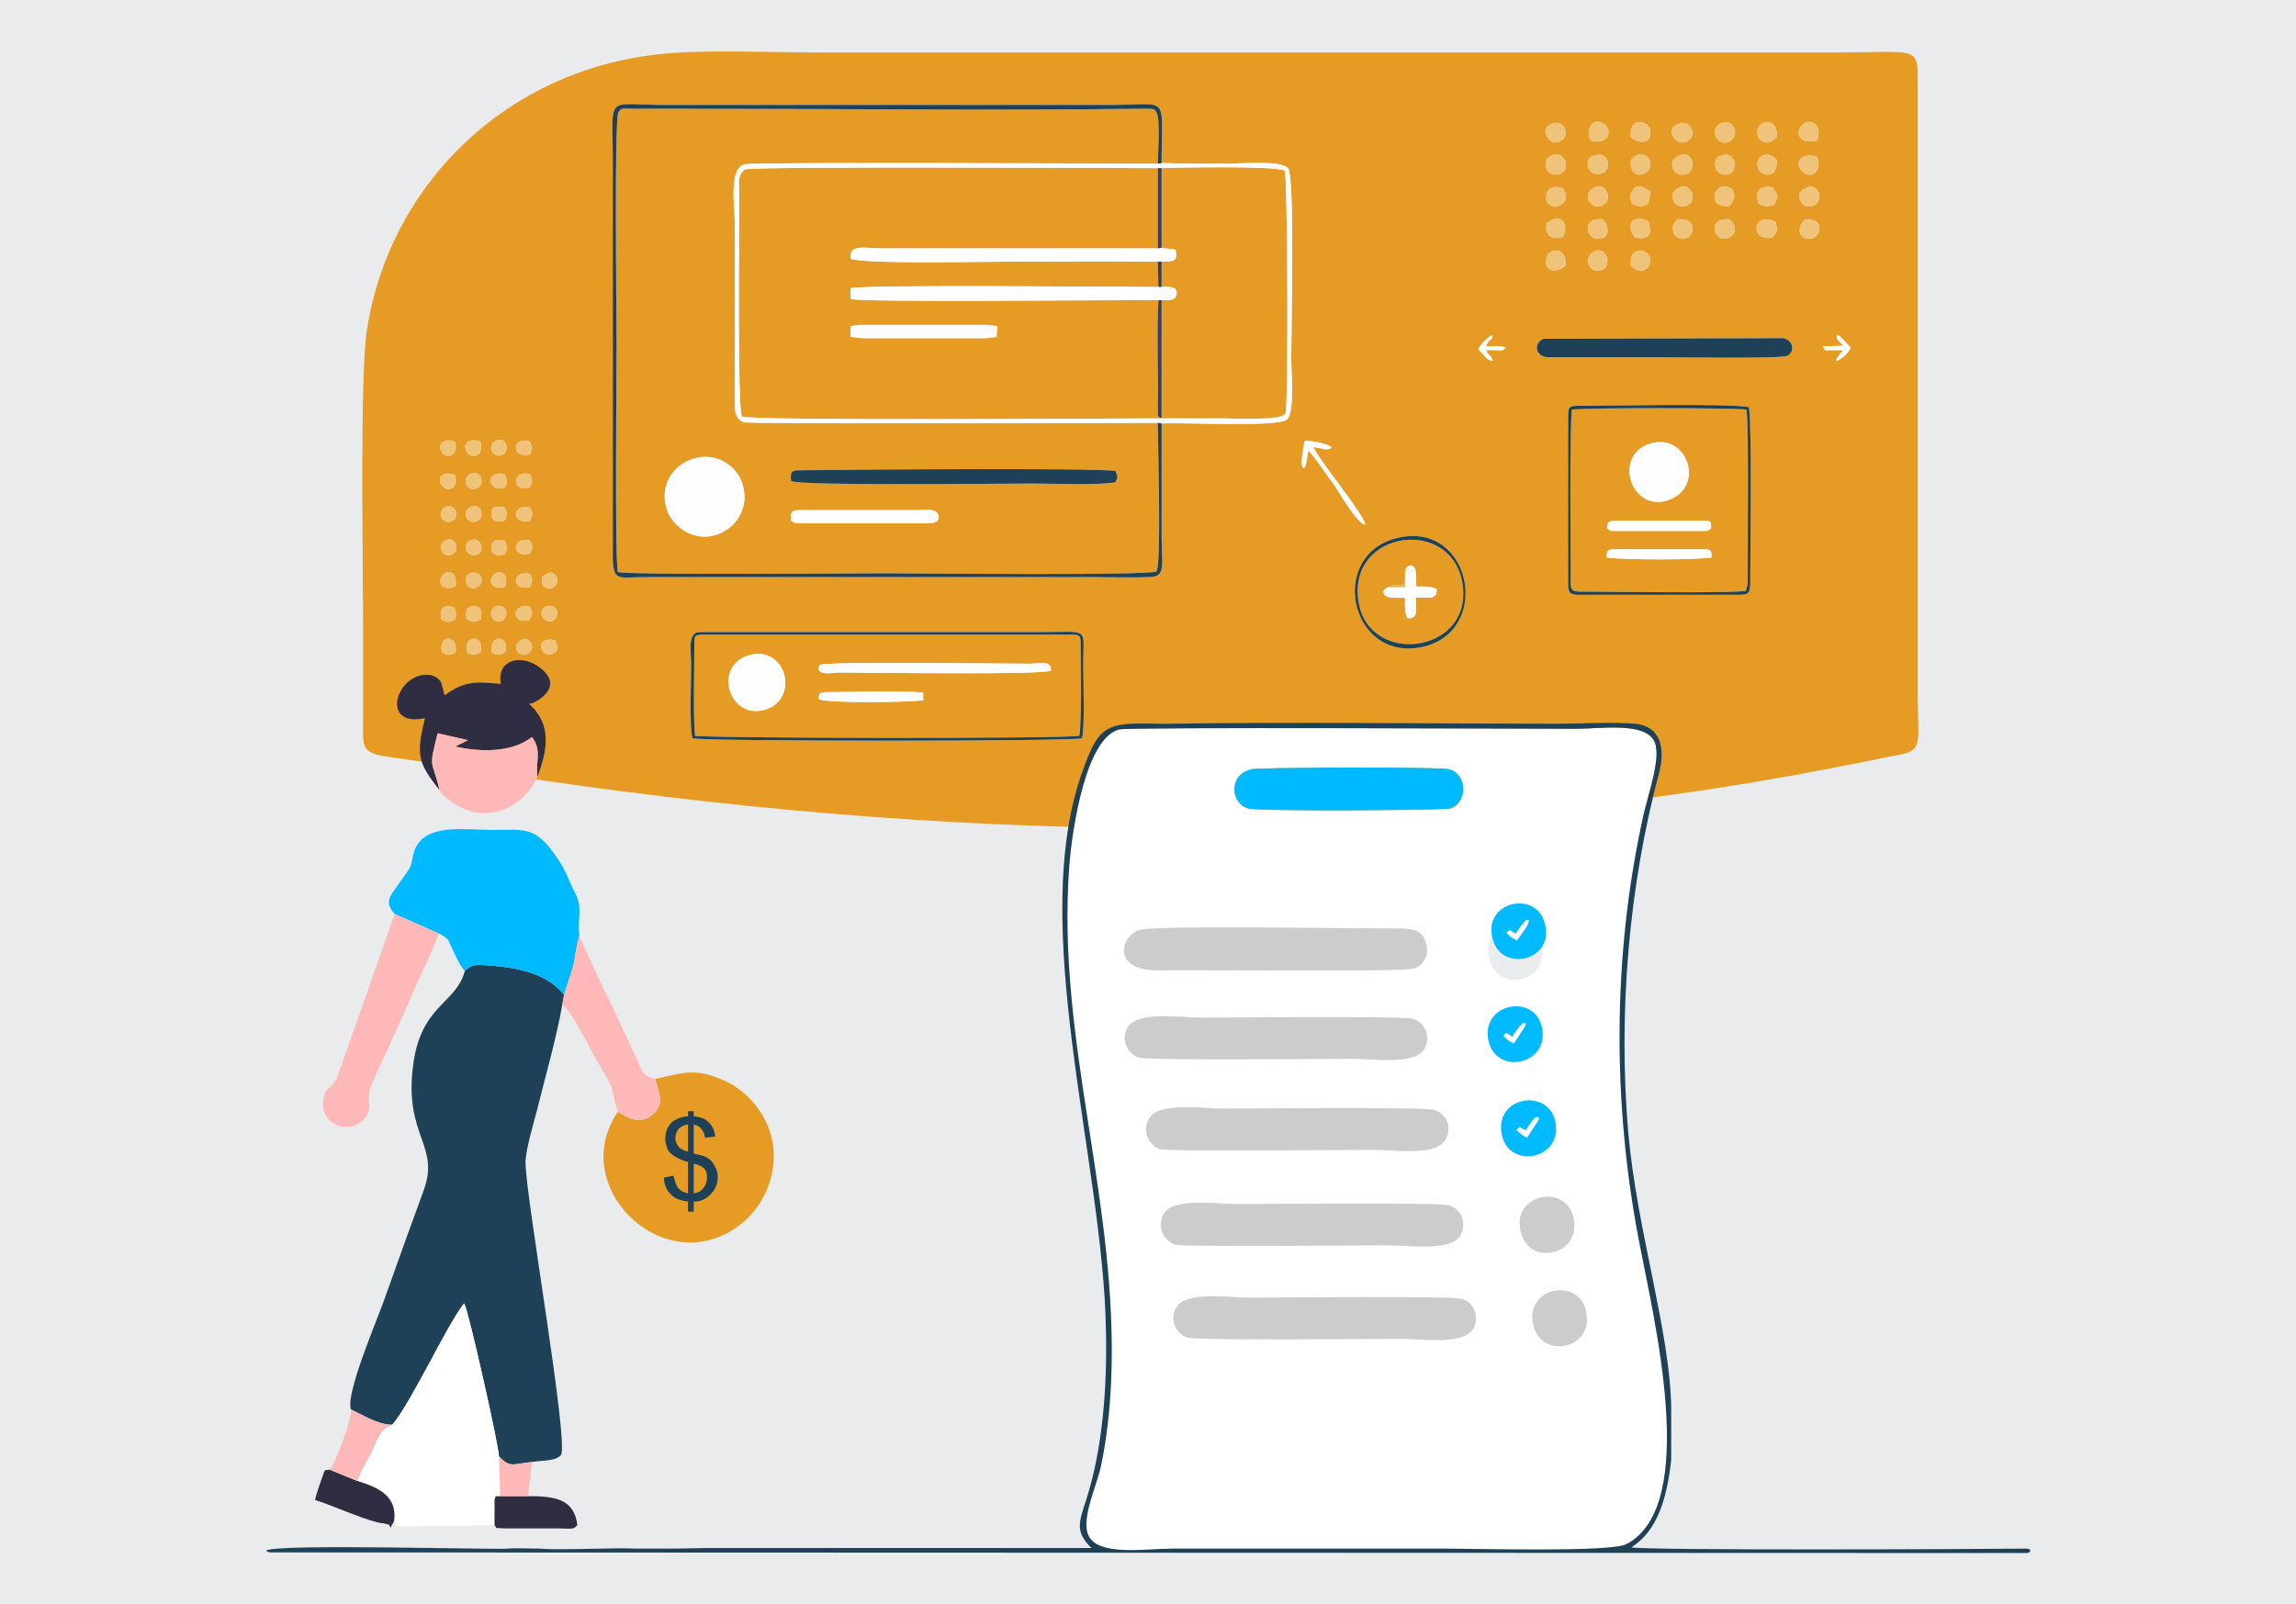 <?xml version="1.0" encoding="UTF-8"?>
<!DOCTYPE svg PUBLIC "-//W3C//DTD SVG 1.1//EN" "http://www.w3.org/Graphics/SVG/1.1/DTD/svg11.dtd">
<!-- Creator: CorelDRAW X7 -->
<svg xmlns="http://www.w3.org/2000/svg" xml:space="preserve" width="2647px" height="1850px" version="1.1" style="shape-rendering:geometricPrecision; text-rendering:geometricPrecision; image-rendering:optimizeQuality; fill-rule:evenodd; clip-rule:evenodd"
viewBox="0 0 3631 2538"
 xmlns:xlink="http://www.w3.org/1999/xlink">
 <defs>
  <style type="text/css">
   <![CDATA[
    .fil8 {fill:#00BAFF}
    .fil3 {fill:#1E4158}
    .fil10 {fill:#2F2D41}
    .fil4 {fill:#3F3D55}
    .fil9 {fill:#CCCCCC}
    .fil1 {fill:#E69C24}
    .fil0 {fill:#EAEBEC}
    .fil6 {fill:#EBB152}
    .fil5 {fill:#F0C37A}
    .fil2 {fill:#FEFEFE}
    .fil11 {fill:#FFB8B8}
    .fil7 {fill:white}
    .fil12 {fill:#1E4158;fill-rule:nonzero}
   ]]>
  </style>
 </defs>
 <g id="Capa_x0020_1">
  <rect class="fil0" width="3631" height="2538"/>
  <g id="_2849007937040">
   <path class="fil1" d="M1095 1168c-5,-18 -2,-93 -2,-119 0,-15 -6,-46 11,-49l541 0c80,0 68,-9 68,52 0,25 3,98 -2,116 -15,5 -602,5 -616,0zm-217 -155c2,5 5,12 1,18 -4,4 -10,7 -17,3 -11,-7 -9,-27 16,-21zm-56 1c15,-11 26,11 14,19 -12,10 -29,-8 -14,-19zm-44 19c-7,-30 29,-30 21,-1 -10,5 -9,5 -21,1zm-39 0c-8,-30 28,-30 21,-1 -11,5 -10,5 -21,1zm-40 -1c-8,-29 28,-29 21,1 -11,4 -11,4 -21,-1zm174 -49c-18,2 -23,-20 -8,-24 16,-4 23,15 8,24zm-36 -2c-29,8 -29,-28 1,-21 5,12 4,11 -1,21zm-40 -1c-15,11 -27,-8 -17,-18 10,-10 29,2 17,18zm-59 0c-2,-10 -2,-21 11,-21 14,0 13,12 11,21 -11,5 -11,5 -22,0zm-40 0c-2,-9 -3,-21 11,-21 13,0 13,11 11,21 -11,5 -11,5 -22,0zm1517 -130c114,-22 145,152 32,174 -115,22 -148,-152 -32,-174zm265 -190c0,-17 1,-18 19,-18 52,0 229,-4 267,2 5,38 2,225 2,277 0,17 -2,20 -18,20l-251 0c-15,0 -19,-2 -19,-17l0 -264zm-1617 249c15,-11 24,11 14,19 -9,7 -22,1 -20,-11 1,-8 3,-6 6,-8zm-25 20c-29,7 -30,-28 0,-21 5,11 4,10 0,21zm-40 0c-23,5 -27,-13 -16,-21 14,-9 23,6 16,21zm-40 -2c-17,12 -27,-8 -18,-18 10,-9 30,2 18,18zm-38 1c-17,7 -30,-3 -21,-17 7,-11 26,-7 21,17zm118 -52c-30,8 -29,-28 0,-21 5,11 5,11 0,21zm-40 1c-9,2 -21,3 -21,-11 0,-13 11,-13 21,-11 5,11 5,11 0,22zm-54 -22c15,-8 24,16 11,22 -15,7 -27,-15 -11,-22zm-40 0c15,-8 25,15 11,22 -15,7 -26,-14 -11,-22zm134 -31c-29,7 -30,-28 0,-21 5,11 5,10 0,21zm-40 0c-10,2 -21,2 -21,-11 0,-14 12,-12 21,-10 5,10 5,10 0,21zm-54 -22c16,-8 24,16 11,22 -15,8 -27,-14 -11,-22zm-40 0c15,-7 25,16 11,22 -15,8 -26,-14 -11,-22zm134 -31c-30,8 -29,-28 0,-21 4,11 5,10 0,21zm-40 1c-29,6 -30,-29 0,-22 5,11 5,11 0,22zm-54 -22c16,-8 24,15 11,22 -15,8 -27,-14 -11,-22zm-24 2c5,23 -14,27 -21,16 -10,-14 4,-24 21,-16zm118 -33c-29,7 -30,-28 -1,-21 5,10 6,9 1,21zm-53 -22c14,-7 23,15 10,22 -14,8 -28,-14 -10,-22zm-25 2c5,24 -14,27 -21,17 -10,-14 4,-24 21,-17zm-40 0c5,24 -15,27 -21,17 -9,-14 4,-24 21,-17zm1342 42c-4,-5 -3,-5 -4,-11 0,-1 2,-10 2,-12 1,-8 1,-14 4,-21 12,1 35,4 42,11 -7,6 -17,1 -29,-1 10,23 82,109 82,123 -11,0 -39,-47 -46,-58 -8,-11 -37,-54 -44,-59l-4 23c-3,7 0,1 -3,5zm-225 -71c0,59 0,119 0,178 0,47 8,65 -21,65 -29,1 -59,0 -88,0l-708 0c-42,0 -51,9 -51,-34l0 -618c0,-115 -14,-95 81,-95 235,0 471,0 706,0 95,0 81,-19 81,92 35,1 70,1 104,1 21,0 85,-6 96,7 11,14 5,252 5,301 0,22 6,86 -7,97 -15,12 -164,4 -198,6zm983 -135c17,3 19,23 6,28 -10,5 -190,2 -217,2l-163 0c-18,-2 -21,-22 -5,-29l379 -1zm-482 18c3,-8 14,-19 22,-23 -1,13 -2,0 -10,18 10,0 23,-2 31,2 -5,7 -7,3 -31,4 6,12 6,4 11,17 -13,-3 -8,-4 -23,-18zm577 -6c-4,-6 -11,-10 -10,-14 1,-1 -2,-6 6,0l16 17c-8,17 -33,29 -19,13 3,-5 3,-4 7,-9 -8,0 -13,0 -20,0 -11,0 -8,1 -12,-6l32 -1zm-336 -127c-3,-31 26,-27 30,-13 3,11 -3,19 -11,21 -9,2 -14,-4 -19,-8zm-58 -22c20,-10 29,22 13,29 -20,8 -32,-19 -13,-29zm-45 22c-17,15 -36,7 -30,-13 3,-15 33,-17 30,13zm327 -44c-38,6 -30,-43 5,-25 4,15 4,13 -5,25zm-217 0c-18,-23 -1,-37 21,-26 6,20 2,30 -21,26zm-140 -23c23,-17 36,0 26,22 -18,5 -29,-1 -26,-22zm408 -6c31,-3 27,25 13,30 -20,5 -28,-13 -13,-30zm-119 0c5,5 11,10 8,20 -3,7 -10,12 -20,10 -15,-4 -19,-33 12,-30zm-82 0c32,-3 27,26 13,30 -10,3 -19,-3 -20,-12 -2,-9 3,-13 7,-18zm-118 0c14,17 7,35 -13,30 -14,-5 -19,-33 13,-30zm246 -25c-5,-18 0,-29 22,-26 10,14 10,14 3,28 -12,4 -15,3 -25,-2zm-200 0c-5,-15 -4,-13 5,-26 13,-2 14,1 24,7l-3 19c-10,6 -16,5 -26,0zm-135 -2c-3,-22 8,-28 26,-22 5,11 8,19 -4,26 -11,7 -14,1 -22,-4zm407 -21c19,-14 34,15 17,25 -9,6 -19,2 -22,-5 -6,-11 -1,-16 5,-20zm-118 27c-31,3 -27,-26 -13,-30 20,-5 28,13 13,30zm-83 -27c20,-15 34,16 18,25 -15,9 -27,-6 -25,-16 3,-8 4,-6 7,-9zm-133 -1c19,-13 33,16 17,26 -16,11 -36,-13 -17,-26zm291 -45c2,32 -26,26 -30,12 -3,-10 3,-18 11,-20 9,-2 13,3 19,8zm-231 0c6,-5 11,-11 21,-8 7,3 12,10 9,20 -4,14 -33,20 -30,-12zm295 -5c9,25 -12,36 -24,23 -13,-13 -2,-31 24,-23zm-151 -2c20,-8 28,22 12,29 -15,6 -28,-9 -21,-22 4,-8 4,-5 9,-7zm-67 0c20,-9 29,21 12,29 -11,4 -19,-1 -22,-8 -5,-14 3,-18 10,-21zm-134 0c21,-8 29,21 12,28 -9,4 -18,0 -21,-7 -8,-19 9,-21 9,-21zm-66 -1c19,-6 29,23 11,30 -21,8 -33,-22 -11,-30zm354 -28c-6,5 -11,11 -21,7 -7,-2 -12,-10 -9,-20 4,-14 32,-19 30,13zm-231 0c-3,-32 26,-27 30,-13 6,20 -13,27 -30,13zm-125 -21c19,-9 31,18 14,27 -9,5 -18,1 -21,-6 -7,-13 0,-18 7,-21zm420 26c-26,8 -37,-11 -24,-24 12,-12 33,-2 24,24zm-152 -27c20,-9 31,21 13,29 -20,9 -33,-20 -13,-29zm-67 1c19,-9 31,21 12,28 -10,4 -18,-2 -21,-8 -7,-16 7,-20 9,-20zm-140 26c-9,-26 11,-37 24,-24 12,13 2,32 -24,24zm-1453 -138c-253,18 -446,203 -482,439 -11,72 -6,361 -6,453l0 174c-1,51 5,41 114,58 34,6 66,11 100,16 694,108 1422,126 2120,-11 33,-6 64,-13 96,-19 38,-7 29,-21 29,-87l0 -979c0,-56 -2,-45 -128,-45l-1614 0c-72,0 -158,-4 -229,1z"/>
   <path class="fil1" d="M1251 824c-2,-18 4,-17 20,-17l181 0c9,0 27,-3 31,6 6,12 -6,15 -16,15l-198 0c-11,0 -11,0 -18,-4zm-152 -99c37,-10 69,15 76,44 10,38 -14,68 -42,77 -36,12 -70,-13 -79,-41 -12,-41 14,-72 45,-80zm152 36c-2,-17 2,-17 18,-17l-3 0c74,-1 457,-4 498,1 4,10 4,9 0,18 -28,5 -95,2 -129,2 -60,0 -368,4 -384,-4zm580 -92c-43,0 -646,2 -655,-1 -16,-6 -14,-23 -14,-40l0 -274c0,-27 -10,-87 15,-94 14,-4 607,-1 654,-1 0,-17 5,-73 -3,-83 -5,-5 2,-2 -9,-4 -2,0 -11,0 -13,0 -236,3 -486,0 -723,0l-80 0c-21,0 -19,-2 -25,5 -7,8 -3,327 -3,363 0,49 -3,342 2,365 18,5 374,2 425,2 48,0 414,4 427,-3 8,-14 2,-202 2,-235z"/>
   <path class="fil1" d="M1562 514l15 2 -1 17 -16 2 -198 0 -17 -2 0 -17 14 -2 203 0zm275 -248l0 126 22 3c4,20 -3,18 -22,19l0 40c11,0 24,-2 24,10 -1,12 -12,11 -24,11l0 186c-5,-1 -6,3 -6,-18 1,-53 -2,-121 1,-168 -63,-1 -463,4 -487,-2l0 -17c23,-6 426,-2 487,-2l-1 -40c-82,-1 -164,0 -246,0 -31,0 -227,4 -240,-5 -3,-24 25,-16 47,-16l439 0 0 -127c-61,0 -643,-3 -653,2 -13,9 -9,25 -9,43 0,63 -3,327 4,348 24,7 575,3 650,3 37,0 74,0 111,0 22,0 93,4 99,-8 5,-20 3,-369 -1,-384 -18,-8 -161,-5 -195,-4z"/>
   <path class="fil1" d="M1295 1106c-1,-10 3,-11 14,-11 36,0 121,-3 151,1l0 12c-23,3 -154,5 -165,-2zm-108 -70c57,-14 78,71 22,87 -57,16 -83,-72 -22,-87zm475 25c-13,7 -279,3 -336,3 -12,1 -38,5 -30,-12 17,-6 273,-2 332,-2 17,0 35,-6 34,11zm-564 -42c0,33 -2,117 1,145 10,4 594,5 608,0 4,-27 2,-112 2,-145 0,-13 -1,-15 -14,-15l-584 0c-13,0 -13,3 -13,15z"/>
   <path class="fil1" d="M2692 869c12,0 15,0 15,13 -29,4 -138,4 -166,0 0,-13 3,-13 15,-13l136 0zm14 -33c-6,4 -3,4 -12,4l-140 0c-9,0 -6,0 -12,-4 -1,-11 4,-12 14,-12l136 0c12,0 15,-1 14,12zm-97 -134c59,-19 89,68 30,89 -59,21 -89,-70 -30,-89zm154 226c1,-2 1,-6 1,-9 0,-51 2,-257 -2,-271 -28,-3 -251,-3 -276,0 -4,30 -2,227 -2,273 0,12 2,15 15,15 51,0 223,3 262,-1l2 -7z"/>
   <path class="fil1" d="M2195 929c7,-4 15,-3 25,-3l2 -23c0,-1 0,-1 1,-2 4,-9 11,-8 15,-1 3,7 1,20 2,28 11,0 24,-1 32,4 2,18 -16,13 -33,13 0,18 5,35 -13,33 -5,-8 -4,-21 -4,-32 -8,-1 -21,1 -28,-2 -8,-3 -9,-11 1,-15zm-47 20c14,107 182,86 165,-25 -16,-107 -180,-86 -165,25z"/>
   <path class="fil2" d="M1831 266l6 0c34,-1 177,-4 195,4 4,15 6,364 1,384 -6,12 -77,8 -99,8 -37,0 -74,0 -111,0 -75,0 -626,4 -650,-3 -7,-21 -4,-285 -4,-348 0,-18 -4,-34 9,-43 10,-5 592,-2 653,-2zm0 403l6 1c34,-2 183,6 198,-6 13,-11 7,-75 7,-97 0,-49 6,-287 -5,-301 -11,-13 -75,-7 -96,-7 -34,0 -69,0 -104,-1l-6 1c-47,0 -640,-3 -654,1 -25,7 -15,67 -15,94l0 274c0,17 -2,34 14,40 9,3 612,1 655,1z"/>
   <path class="fil3" d="M1837 670l-6 -1c0,33 6,221 -2,235 -13,7 -379,3 -427,3 -51,0 -407,3 -425,-2 -5,-23 -2,-316 -2,-365 0,-36 -4,-355 3,-363 6,-7 4,-5 25,-5l80 0c237,0 487,3 723,0 2,0 11,0 13,0 11,2 4,-1 9,4 8,10 3,66 3,83l6 -1c0,-111 14,-92 -81,-92 -235,0 -471,0 -706,0 -95,0 -81,-20 -81,95l0 618c0,43 9,34 51,34l708 0c29,0 59,1 88,0 29,0 21,-18 21,-65 0,-59 0,-119 0,-178z"/>
   <path class="fil2" d="M1099 725c-31,8 -57,39 -45,80 9,28 43,53 79,41 28,-9 52,-39 42,-77 -7,-29 -39,-54 -76,-44z"/>
   <path class="fil3" d="M2441 536c-16,7 -13,27 5,29l163 0c27,0 207,3 217,-2 13,-5 11,-25 -6,-28l-379 1z"/>
   <path class="fil2" d="M1832 475l5 0c12,0 23,1 24,-11 0,-12 -13,-10 -24,-10l-5 0c-61,0 -464,-4 -487,2l0 17c24,6 424,1 487,2z"/>
   <path class="fil3" d="M1251 761c16,8 324,4 384,4 34,0 101,3 129,-2 4,-9 4,-8 0,-18 -41,-5 -424,-2 -498,-1l3 0c-16,0 -20,0 -18,17z"/>
   <path class="fil2" d="M1831 414l6 0c19,-1 26,1 22,-19l-22 -3 -6 1 -439 0c-22,0 -50,-8 -47,16 13,9 209,5 240,5 82,0 164,-1 246,0z"/>
   <path class="fil2" d="M2609 702c-59,19 -29,110 30,89 59,-21 29,-108 -30,-89z"/>
   <path class="fil3" d="M1098 1019c0,-12 0,-15 13,-15l584 0c13,0 14,2 14,15 0,33 2,118 -2,145 -14,5 -598,4 -608,0 -3,-28 -1,-112 -1,-145zm-3 149c14,5 601,5 616,0 5,-18 2,-91 2,-116 0,-61 12,-52 -68,-52l-541 0c-17,3 -11,34 -11,49 0,26 -3,101 2,119z"/>
   <path class="fil2" d="M1187 1036c-61,15 -35,103 22,87 56,-16 35,-101 -22,-87z"/>
   <path class="fil2" d="M1296 1052c-8,17 18,13 30,12 57,0 323,4 336,-3 1,-17 -17,-11 -34,-11 -59,0 -315,-4 -332,2z"/>
   <path class="fil3" d="M2761 935c-39,4 -211,1 -262,1 -13,0 -15,-3 -15,-15 0,-46 -2,-243 2,-273 25,-3 248,-3 276,0 4,14 2,220 2,271 0,3 0,7 -1,9l-2 7zm-281 -275l0 264c0,15 4,17 19,17l251 0c16,0 18,-3 18,-20 0,-52 3,-239 -2,-277 -38,-6 -215,-2 -267,-2 -18,0 -19,1 -19,18z"/>
   <polygon class="fil2" points="1345,516 1345,533 1362,535 1560,535 1576,533 1577,516 1562,514 1359,514 "/>
   <path class="fil2" d="M1251 824c7,4 7,4 18,4l198 0c10,0 22,-3 16,-15 -4,-9 -22,-6 -31,-6l-181 0c-16,0 -22,-1 -20,17z"/>
   <path class="fil3" d="M2148 949c-15,-111 149,-132 165,-25 17,111 -151,132 -165,25zm67 -99c-116,22 -83,196 32,174 113,-22 82,-196 -32,-174z"/>
   <path class="fil2" d="M1295 1106c11,7 142,5 165,2l0 -12c-30,-4 -115,-1 -151,-1 -11,0 -15,1 -14,11z"/>
   <path class="fil2" d="M2541 882c28,4 137,4 166,0 0,-13 -3,-13 -15,-13l-136 0c-12,0 -15,0 -15,13z"/>
   <path class="fil2" d="M2542 836c6,4 3,4 12,4l140 0c9,0 6,0 12,-4 1,-13 -2,-12 -14,-12l-136 0c-10,0 -15,1 -14,12z"/>
   <path class="fil2" d="M2223 901l-1 28 -27 0c-10,4 -9,12 -1,15 7,3 20,1 28,2 0,11 -1,24 4,32 18,2 13,-15 13,-33 17,0 35,5 33,-13 -8,-5 -21,-4 -32,-4 -1,-8 1,-21 -2,-28 -4,-7 -11,-8 -15,1z"/>
   <path class="fil2" d="M2062 741c3,-4 0,2 3,-5l4 -23c7,5 36,48 44,59 7,11 35,58 46,58 0,-14 -72,-100 -82,-123 12,2 22,7 29,1 -7,-7 -30,-10 -42,-11 -3,7 -3,13 -4,21 0,2 -2,11 -2,12 1,6 0,6 4,11z"/>
   <path class="fil4" d="M1837 475l-5 0c-3,47 0,115 -1,168 0,21 1,17 6,18l0 -186z"/>
   <path class="fil5" d="M2522 246c0,0 -17,2 -9,21 3,7 12,11 21,7 17,-7 9,-36 -12,-28z"/>
   <path class="fil5" d="M2722 195c-20,9 -7,38 13,29 18,-8 7,-38 -13,-29z"/>
   <path class="fil5" d="M2723 246c-5,2 -5,-1 -9,7 -7,13 6,28 21,22 16,-7 8,-37 -12,-29z"/>
   <path class="fil5" d="M2656 246c-7,3 -15,7 -10,21 3,7 11,12 22,8 17,-8 8,-38 -12,-29z"/>
   <path class="fil5" d="M2803 376c9,-12 9,-10 5,-25 -35,-18 -43,31 -5,25z"/>
   <path class="fil5" d="M2456 245c-22,8 -10,38 11,30 18,-7 8,-36 -11,-30z"/>
   <path class="fil5" d="M2853 299c-6,4 -11,9 -5,20 3,7 13,11 22,5 17,-10 2,-39 -17,-25z"/>
   <path class="fil5" d="M2655 196c-2,0 -16,4 -9,20 3,6 11,12 21,8 19,-7 7,-37 -12,-28z"/>
   <path class="fil5" d="M2519 298c-19,13 1,37 17,26 16,-10 2,-39 -17,-26z"/>
   <path class="fil5" d="M2586 376c23,4 27,-6 21,-26 -22,-11 -39,3 -21,26z"/>
   <path class="fil5" d="M2652 299c-3,3 -4,1 -7,9 -2,10 10,25 25,16 16,-9 2,-40 -18,-25z"/>
   <path class="fil5" d="M2810 217c2,-32 -26,-27 -30,-13 -3,10 2,18 9,20 10,4 15,-2 21,-7z"/>
   <path class="fil5" d="M2781 322c10,5 13,6 25,2 7,-14 7,-14 -3,-28 -22,-3 -27,8 -22,26z"/>
   <path class="fil5" d="M2874 222c9,-26 -12,-36 -24,-24 -13,13 -2,32 24,24z"/>
   <path class="fil5" d="M2810 253c-6,-5 -10,-10 -19,-8 -8,2 -14,10 -11,20 4,14 32,20 30,-12z"/>
   <path class="fil5" d="M2874 248c-26,-8 -37,10 -24,23 12,13 33,2 24,-23z"/>
   <path class="fil5" d="M2579 253c-3,32 26,26 30,12 3,-10 -2,-17 -9,-20 -10,-3 -15,3 -21,8z"/>
   <path class="fil5" d="M2515 222c26,8 36,-11 24,-24 -13,-13 -33,-2 -24,24z"/>
   <path class="fil5" d="M2581 322c10,5 16,6 26,0l3 -19c-10,-6 -11,-9 -24,-7 -9,13 -10,11 -5,26z"/>
   <polygon class="fil4" points="1831,393 1837,392 1837,266 1831,266 "/>
   <path class="fil5" d="M2653 347c-4,5 -9,9 -7,18 1,9 10,15 20,12 14,-4 19,-33 -13,-30z"/>
   <path class="fil5" d="M2735 347c-31,-3 -27,26 -12,30 10,2 17,-3 20,-10 3,-10 -3,-15 -8,-20z"/>
   <path class="fil5" d="M2579 420c5,4 10,10 19,8 8,-2 14,-10 11,-21 -4,-14 -33,-18 -30,13z"/>
   <path class="fil5" d="M2521 398c-19,10 -7,37 13,29 16,-7 7,-39 -13,-29z"/>
   <path class="fil5" d="M2446 320c8,5 11,11 22,4 12,-7 9,-15 4,-26 -18,-6 -29,0 -26,22z"/>
   <path class="fil5" d="M2579 217c17,14 36,7 30,-13 -4,-14 -33,-19 -30,13z"/>
   <path class="fil5" d="M2854 347c-15,17 -7,35 13,30 14,-5 18,-33 -13,-30z"/>
   <path class="fil5" d="M2535 347c-32,-3 -27,25 -13,30 20,5 27,-13 13,-30z"/>
   <path class="fil5" d="M2476 420c3,-30 -27,-28 -30,-13 -6,20 13,28 30,13z"/>
   <path class="fil5" d="M2735 326c15,-17 7,-35 -13,-30 -14,4 -18,33 13,30z"/>
   <path class="fil5" d="M2454 196c-7,3 -14,8 -7,21 3,7 12,11 21,6 17,-9 5,-36 -14,-27z"/>
   <path class="fil5" d="M2446 353c-3,21 8,27 26,22 10,-22 -3,-39 -26,-22z"/>
   <path class="fil2" d="M2905 533c-1,4 6,8 10,14l-32 1c4,7 1,6 12,6 7,0 12,0 20,0 -4,5 -4,4 -7,9 -14,16 11,4 19,-13l-16 -17c-8,-6 -5,-1 -6,0z"/>
   <path class="fil2" d="M2338 553c15,14 10,15 23,18 -5,-13 -5,-5 -11,-17 24,-1 26,3 31,-4 -8,-4 -21,-2 -31,-2 8,-18 9,-5 10,-18 -8,4 -19,15 -22,23z"/>
   <path class="fil5" d="M744 855c-16,7 -4,29 11,22 13,-6 4,-30 -11,-22z"/>
   <path class="fil5" d="M744 802c-16,8 -4,30 11,22 13,-6 5,-30 -11,-22z"/>
   <path class="fil5" d="M720 752c-17,-8 -31,2 -21,16 7,11 26,7 21,-16z"/>
   <path class="fil5" d="M744 750c-16,8 -4,30 11,22 13,-7 5,-30 -11,-22z"/>
   <path class="fil5" d="M720 928c5,-24 -14,-28 -21,-17 -9,14 4,24 21,17z"/>
   <path class="fil5" d="M760 699c-17,-7 -31,3 -21,17 7,10 26,7 21,-17z"/>
   <path class="fil5" d="M704 855c-15,8 -4,29 11,22 14,-7 4,-30 -11,-22z"/>
   <path class="fil5" d="M798 824c5,-11 5,-11 0,-21 -9,-2 -21,-4 -21,10 0,13 11,13 21,11z"/>
   <path class="fil5" d="M798 877c5,-11 5,-11 0,-22 -10,-2 -21,-2 -21,11 0,14 12,13 21,11z"/>
   <path class="fil5" d="M698 980c11,5 11,5 22,0 2,-10 2,-21 -11,-21 -14,0 -13,12 -11,21z"/>
   <path class="fil5" d="M720 699c-17,-7 -30,3 -21,17 6,10 26,7 21,-17z"/>
   <path class="fil5" d="M738 980c11,5 11,5 22,0 2,-9 3,-21 -11,-21 -13,0 -13,11 -11,21z"/>
   <path class="fil5" d="M704 802c-15,8 -4,30 11,22 14,-6 4,-29 -11,-22z"/>
   <path class="fil5" d="M758 927c12,-16 -8,-27 -18,-18 -9,10 1,30 18,18z"/>
   <path class="fil5" d="M785 697c-18,8 -4,30 10,22 13,-7 4,-29 -10,-22z"/>
   <path class="fil5" d="M878 1013c-25,-6 -27,14 -16,21 7,4 13,1 17,-3 4,-6 1,-13 -1,-18z"/>
   <path class="fil5" d="M798 772c5,-11 5,-11 0,-22 -30,-7 -29,28 0,22z"/>
   <path class="fil5" d="M798 929c7,-15 -2,-30 -16,-21 -11,8 -7,26 16,21z"/>
   <path class="fil5" d="M778 1033c12,4 11,4 21,-1 8,-29 -28,-29 -21,1z"/>
   <path class="fil5" d="M837 981c5,-10 6,-9 1,-21 -30,-7 -30,29 -1,21z"/>
   <path class="fil5" d="M838 719c5,-12 4,-11 -1,-21 -29,-7 -28,28 1,21z"/>
   <path class="fil5" d="M822 1014c-15,11 2,29 14,19 12,-8 1,-30 -14,-19z"/>
   <path class="fil5" d="M863 909c-3,2 -5,0 -6,8 -2,12 11,18 20,11 10,-8 1,-30 -14,-19z"/>
   <path class="fil5" d="M797 980c12,-16 -7,-28 -17,-18 -10,10 2,29 17,18z"/>
   <path class="fil5" d="M873 983c15,-9 8,-28 -8,-24 -15,4 -10,26 8,24z"/>
   <path class="fil5" d="M699 1032c10,5 10,5 21,1 7,-30 -29,-30 -21,-1z"/>
   <path class="fil5" d="M838 929c4,-11 5,-10 0,-21 -30,-7 -29,28 0,21z"/>
   <path class="fil5" d="M838 771c5,-11 4,-10 0,-21 -29,-7 -30,29 0,21z"/>
   <path class="fil5" d="M838 824c5,-11 5,-10 0,-21 -30,-7 -29,28 0,21z"/>
   <path class="fil5" d="M838 876c5,-10 5,-10 0,-21 -29,-7 -30,29 0,21z"/>
   <path class="fil5" d="M739 1033c11,4 10,4 21,-1 7,-29 -29,-29 -21,1z"/>
   <polygon class="fil4" points="1832,454 1837,454 1837,414 1831,414 "/>
   <path class="fil6" d="M2195 929l27 0 1 -28c-1,1 -1,1 -1,2l-2 23c-10,0 -18,-1 -25,3z"/>
   <path class="fil7" d="M2426 2100c-19,-62 69,-81 82,-27 15,60 -67,78 -82,27zm-95 0c-13,29 -81,18 -117,18 -36,0 -322,3 -336,-2 -17,-5 -29,-27 -18,-47 15,-27 83,-16 117,-16 37,0 319,-3 335,2 16,4 28,24 19,45zm75 -148c-19,-62 69,-81 82,-27 15,60 -67,79 -82,27zm-95 0c-13,29 -81,18 -117,18 -36,0 -322,3 -336,-1 -17,-6 -29,-28 -18,-48 15,-27 83,-16 117,-16 37,0 319,-3 335,2 16,5 28,24 19,45zm68 -151c-18,-61 69,-80 82,-27 16,60 -67,79 -82,27zm-92 0c-13,29 -80,18 -116,18 -36,0 -322,3 -337,-1 -16,-6 -29,-28 -17,-48 15,-27 83,-16 117,-16 37,0 319,-3 334,2 17,5 29,24 19,45zm68 -151c-17,-61 69,-80 83,-27 15,60 -68,79 -83,27zm-101 7c-13,29 -81,18 -116,18 -37,0 -323,3 -337,-2 -17,-5 -29,-27 -18,-47 15,-27 83,-16 117,-16 38,0 320,-3 335,2 16,5 28,24 19,45zm131 -194c57,-16 76,70 24,85 -56,17 -79,-69 -24,-85zm-581 8c26,-7 333,-2 404,-2 24,0 40,1 46,20 8,19 -2,38 -17,43 -17,6 -342,2 -407,3 -74,0 -57,-57 -26,-64zm175 -254c12,-3 298,-4 313,0 30,9 28,53 2,62 -10,3 -305,5 -320,0 -28,-8 -32,-53 5,-62zm-209 -63c-52,13 -74,152 -79,216 -21,281 79,532 66,819 -2,44 -7,88 -16,131 -7,33 -36,91 -16,115 21,26 90,15 129,15l434 0c46,0 259,6 284,-7 117,-61 43,-359 20,-480 -42,-219 -42,-452 7,-673 6,-29 30,-93 17,-118 -16,-30 -85,-19 -124,-19 -65,0 -705,-3 -722,1z"/>
   <path class="fil3" d="M735 1536c-14,53 -70,53 -82,151 -14,110 43,125 17,196 -21,57 -41,113 -62,172 -10,29 -63,152 -53,175 18,8 42,24 65,24 14,-14 46,-74 58,-96 10,-19 44,-83 56,-96 7,12 54,222 55,242 18,19 21,12 52,9 18,-3 37,-1 46,-11 13,-19 -55,-404 -56,-461 -1,-18 13,-65 18,-84 13,-53 31,-115 40,-167l3 -16c-16,-20 -38,-32 -67,-39 -16,-4 -30,-6 -46,-7 -23,-2 -32,-4 -44,8z"/>
   <path class="fil8" d="M624 1446l70 31c17,9 13,8 22,26 6,12 11,25 19,33 12,-12 21,-10 44,-8 16,1 30,3 46,7 29,7 51,19 67,39 4,-15 10,-29 14,-45 4,-15 5,-34 10,-48 -3,-32 6,-45 -7,-69 -9,-17 -13,-32 -25,-50 -36,-56 -52,-49 -105,-49 -45,0 -106,-11 -123,31 -5,12 -3,18 -8,29 -4,7 -12,17 -16,23 -12,19 -27,29 -8,50z"/>
   <path class="fil1" d="M1036 1707c5,21 17,40 -5,57 -20,16 -39,4 -54,-5 -83,121 80,275 199,174 42,-36 68,-109 27,-173 -14,-22 -35,-42 -66,-54 -42,-17 -62,-7 -101,1z"/>
   <path class="fil3" d="M1770 1154c17,-4 657,-1 722,-1 39,0 108,-11 124,19 13,25 -11,89 -17,118 -49,221 -49,454 -7,673 23,121 97,419 -20,480 -25,13 -238,7 -284,7l-434 0c-39,0 -108,11 -129,-15 -20,-24 9,-82 16,-115 9,-43 14,-87 16,-131 13,-287 -87,-538 -66,-819 5,-64 27,-203 79,-216zm-651 1295c-10,0 -38,1 -66,1l-46 0c-37,-2 -117,3 -153,0 -5,0 -46,-1 -50,0 -23,2 -366,-8 -383,3 3,3 -2,1 6,3l2779 1c6,-1 8,-7 -2,-7 -88,1 -599,3 -624,-2 41,-26 56,-76 63,-138l0 -83c-2,-122 -54,-279 -68,-436 -16,-189 1,-389 49,-569 10,-39 2,-73 -38,-77 -36,-3 -87,0 -124,0 -203,0 -411,-3 -613,0l-14 0c-84,-2 -96,0 -122,72 -90,245 32,619 36,889 2,86 -5,185 -31,266 -13,39 -17,52 8,77l-607 0z"/>
   <path class="fil7" d="M620 2254l-8 4c-12,7 -18,26 -24,38 -7,15 -18,31 -23,47 32,10 64,23 58,64 7,9 -6,6 18,8l141 -2 0 -40c3,-8 -1,-5 9,-6l-2 -63c-1,-20 -48,-230 -55,-242 -12,13 -46,77 -56,96 -12,22 -44,82 -58,96z"/>
   <path class="fil9" d="M1804 1471c-31,7 -48,64 26,64 65,-1 390,3 407,-3 15,-5 25,-24 17,-43 -6,-19 -22,-20 -46,-20 -71,0 -378,-5 -404,2z"/>
   <path class="fil9" d="M2254 1657c9,-21 -3,-40 -19,-45 -15,-5 -297,-2 -335,-2 -34,0 -102,-11 -117,16 -11,20 1,42 18,47 14,5 300,2 337,2 35,0 103,11 116,-18z"/>
   <path class="fil9" d="M2311 1952c9,-21 -3,-40 -19,-45 -16,-5 -298,-2 -335,-2 -34,0 -102,-11 -117,16 -11,20 1,42 18,48 14,4 300,1 336,1 36,0 104,11 117,-18z"/>
   <path class="fil9" d="M2287 1801c10,-21 -2,-40 -19,-45 -15,-5 -297,-2 -334,-2 -34,0 -102,-11 -117,16 -12,20 1,42 17,48 15,4 301,1 337,1 36,0 103,11 116,-18z"/>
   <path class="fil9" d="M2331 2100c9,-21 -3,-41 -19,-45 -16,-5 -298,-2 -335,-2 -34,0 -102,-11 -117,16 -11,20 1,42 18,47 14,5 300,2 336,2 36,0 104,11 117,-18z"/>
   <path class="fil10" d="M695 1250c-12,-52 -18,-30 -3,-90l48 11 -20 10c38,9 90,10 121,-15 17,21 5,41 9,63 6,-21 32,-75 -13,-115 1,-1 2,-2 2,-1 1,2 62,-26 10,-60 -28,-18 -64,-8 -57,29 -43,-4 -58,-4 -89,18l-3 -11c-2,-7 0,-4 -3,-10 -10,-17 -40,-15 -57,5 -22,26 -16,63 32,52 -14,58 -12,70 23,114z"/>
   <path class="fil8" d="M1979 1217c-37,9 -33,54 -5,62 15,5 310,3 320,0 26,-9 28,-53 -2,-62 -15,-4 -301,-3 -313,0z"/>
   <path class="fil11" d="M694 1477l-70 -31 -91 259c-8,18 -20,14 -22,37 -4,39 41,53 64,29 16,-18 4,-28 10,-48 7,-21 27,-59 36,-81 12,-26 24,-54 36,-81 12,-27 27,-57 37,-84z"/>
   <path class="fil11" d="M892 1574l-3 16c12,5 43,66 49,78 40,69 22,35 39,91 15,9 34,21 54,5 22,-17 10,-36 5,-57 -14,-4 -17,-6 -23,-18l-41 -89c-20,-39 -38,-80 -56,-119 -5,14 -6,33 -10,48 -4,16 -10,30 -14,45z"/>
   <path class="fil11" d="M695 1250c4,10 23,22 33,27 47,24 100,0 122,-48 -4,-22 8,-42 -9,-63 -31,25 -83,24 -121,15l20 -10 -48 -11c-15,60 -9,38 3,90z"/>
   <path class="fil9" d="M2406 1952c15,52 97,33 82,-27 -13,-54 -101,-35 -82,27z"/>
   <path class="fil9" d="M2426 2100c15,51 97,33 82,-27 -13,-54 -101,-35 -82,27z"/>
   <path class="fil10" d="M607 2410c8,3 6,-1 11,7 0,-3 4,-8 5,-10 6,-41 -26,-54 -58,-64l-44 -18c-9,3 -5,-7 -15,22 -3,9 -6,17 -8,26 24,7 90,37 109,37z"/>
   <path class="fil10" d="M782 2413c7,7 -6,3 14,5l86 0c28,1 24,1 31,-5 -5,-42 -36,-46 -78,-46l-44 0c-10,1 -6,-2 -9,6l0 40z"/>
   <path class="fil11" d="M521 2325l44 18c5,-16 16,-32 23,-47 6,-12 12,-31 24,-38l8 -4c-23,0 -47,-16 -65,-24 2,14 -25,86 -34,95z"/>
   <path class="fil11" d="M791 2367l44 0 6 -54c-31,3 -34,10 -52,-9l2 63z"/>
   <g>
    <path class="fil8" d="M2355 1650c15,52 98,33 83,-27 -14,-53 -100,-34 -83,27z"/>
    <path class="fil7" d="M2392 1640c-14,-7 -5,-8 -15,-2 7,8 8,8 17,13 4,-6 9,-13 13,-20 3,-4 6,-8 6,-12 -1,0 -3,-1 -3,-1 -3,1 -5,4 -8,7 -3,4 -7,9 -10,15z"/>
   </g>
   <path class="fil12" d="M1088 1917l0 -16c-8,-1 -14,-3 -19,-5 -5,-3 -9,-7 -13,-12 -4,-6 -6,-13 -6,-21l15 -3c2,8 4,15 7,19 4,5 10,8 16,9l0 -50c-7,-1 -13,-4 -20,-8 -5,-3 -9,-6 -12,-11 -2,-5 -4,-11 -4,-17 0,-12 4,-21 12,-28 6,-4 13,-7 24,-8l0 -8 9 0 0 8c9,1 17,3 22,8 7,6 11,14 12,24l-16 2c-1,-6 -3,-11 -6,-14 -3,-4 -7,-6 -12,-7l0 46c8,2 13,3 16,4 5,2 9,5 12,8 3,3 5,7 7,11 2,4 3,9 3,14 0,11 -4,20 -11,27 -7,8 -16,12 -27,12l0 16 -9 0zm0 -138c-6,1 -11,3 -15,7 -3,4 -5,9 -5,14 0,6 2,10 5,14 3,4 8,6 15,8l0 -43zm9 109c6,-1 11,-3 15,-8 4,-5 6,-10 6,-17 0,-6 -1,-10 -4,-14 -3,-3 -8,-6 -17,-8l0 47z"/>
   <g>
    <path class="fil8" d="M2361 1487c15,52 98,33 82,-26 -13,-54 -100,-35 -82,26z"/>
    <path class="fil7" d="M2397 1477c-14,-7 -4,-7 -15,-2 7,9 9,8 17,13 4,-6 10,-13 14,-20 2,-4 5,-7 5,-12 -1,0 -3,-1 -3,-1 -3,1 -5,4 -7,7 -4,4 -8,10 -11,15z"/>
   </g>
   <g>
    <path class="fil8" d="M2376 1799c15,52 98,33 83,-27 -14,-53 -100,-35 -83,27z"/>
    <path class="fil7" d="M2413 1788c-14,-6 -5,-7 -15,-1 7,8 8,8 17,13 4,-6 9,-14 13,-20 3,-5 6,-8 6,-12 -1,0 -3,-1 -3,-1 -3,0 -5,3 -8,6 -3,5 -7,10 -10,15z"/>
   </g>
  </g>
 </g>
</svg>

